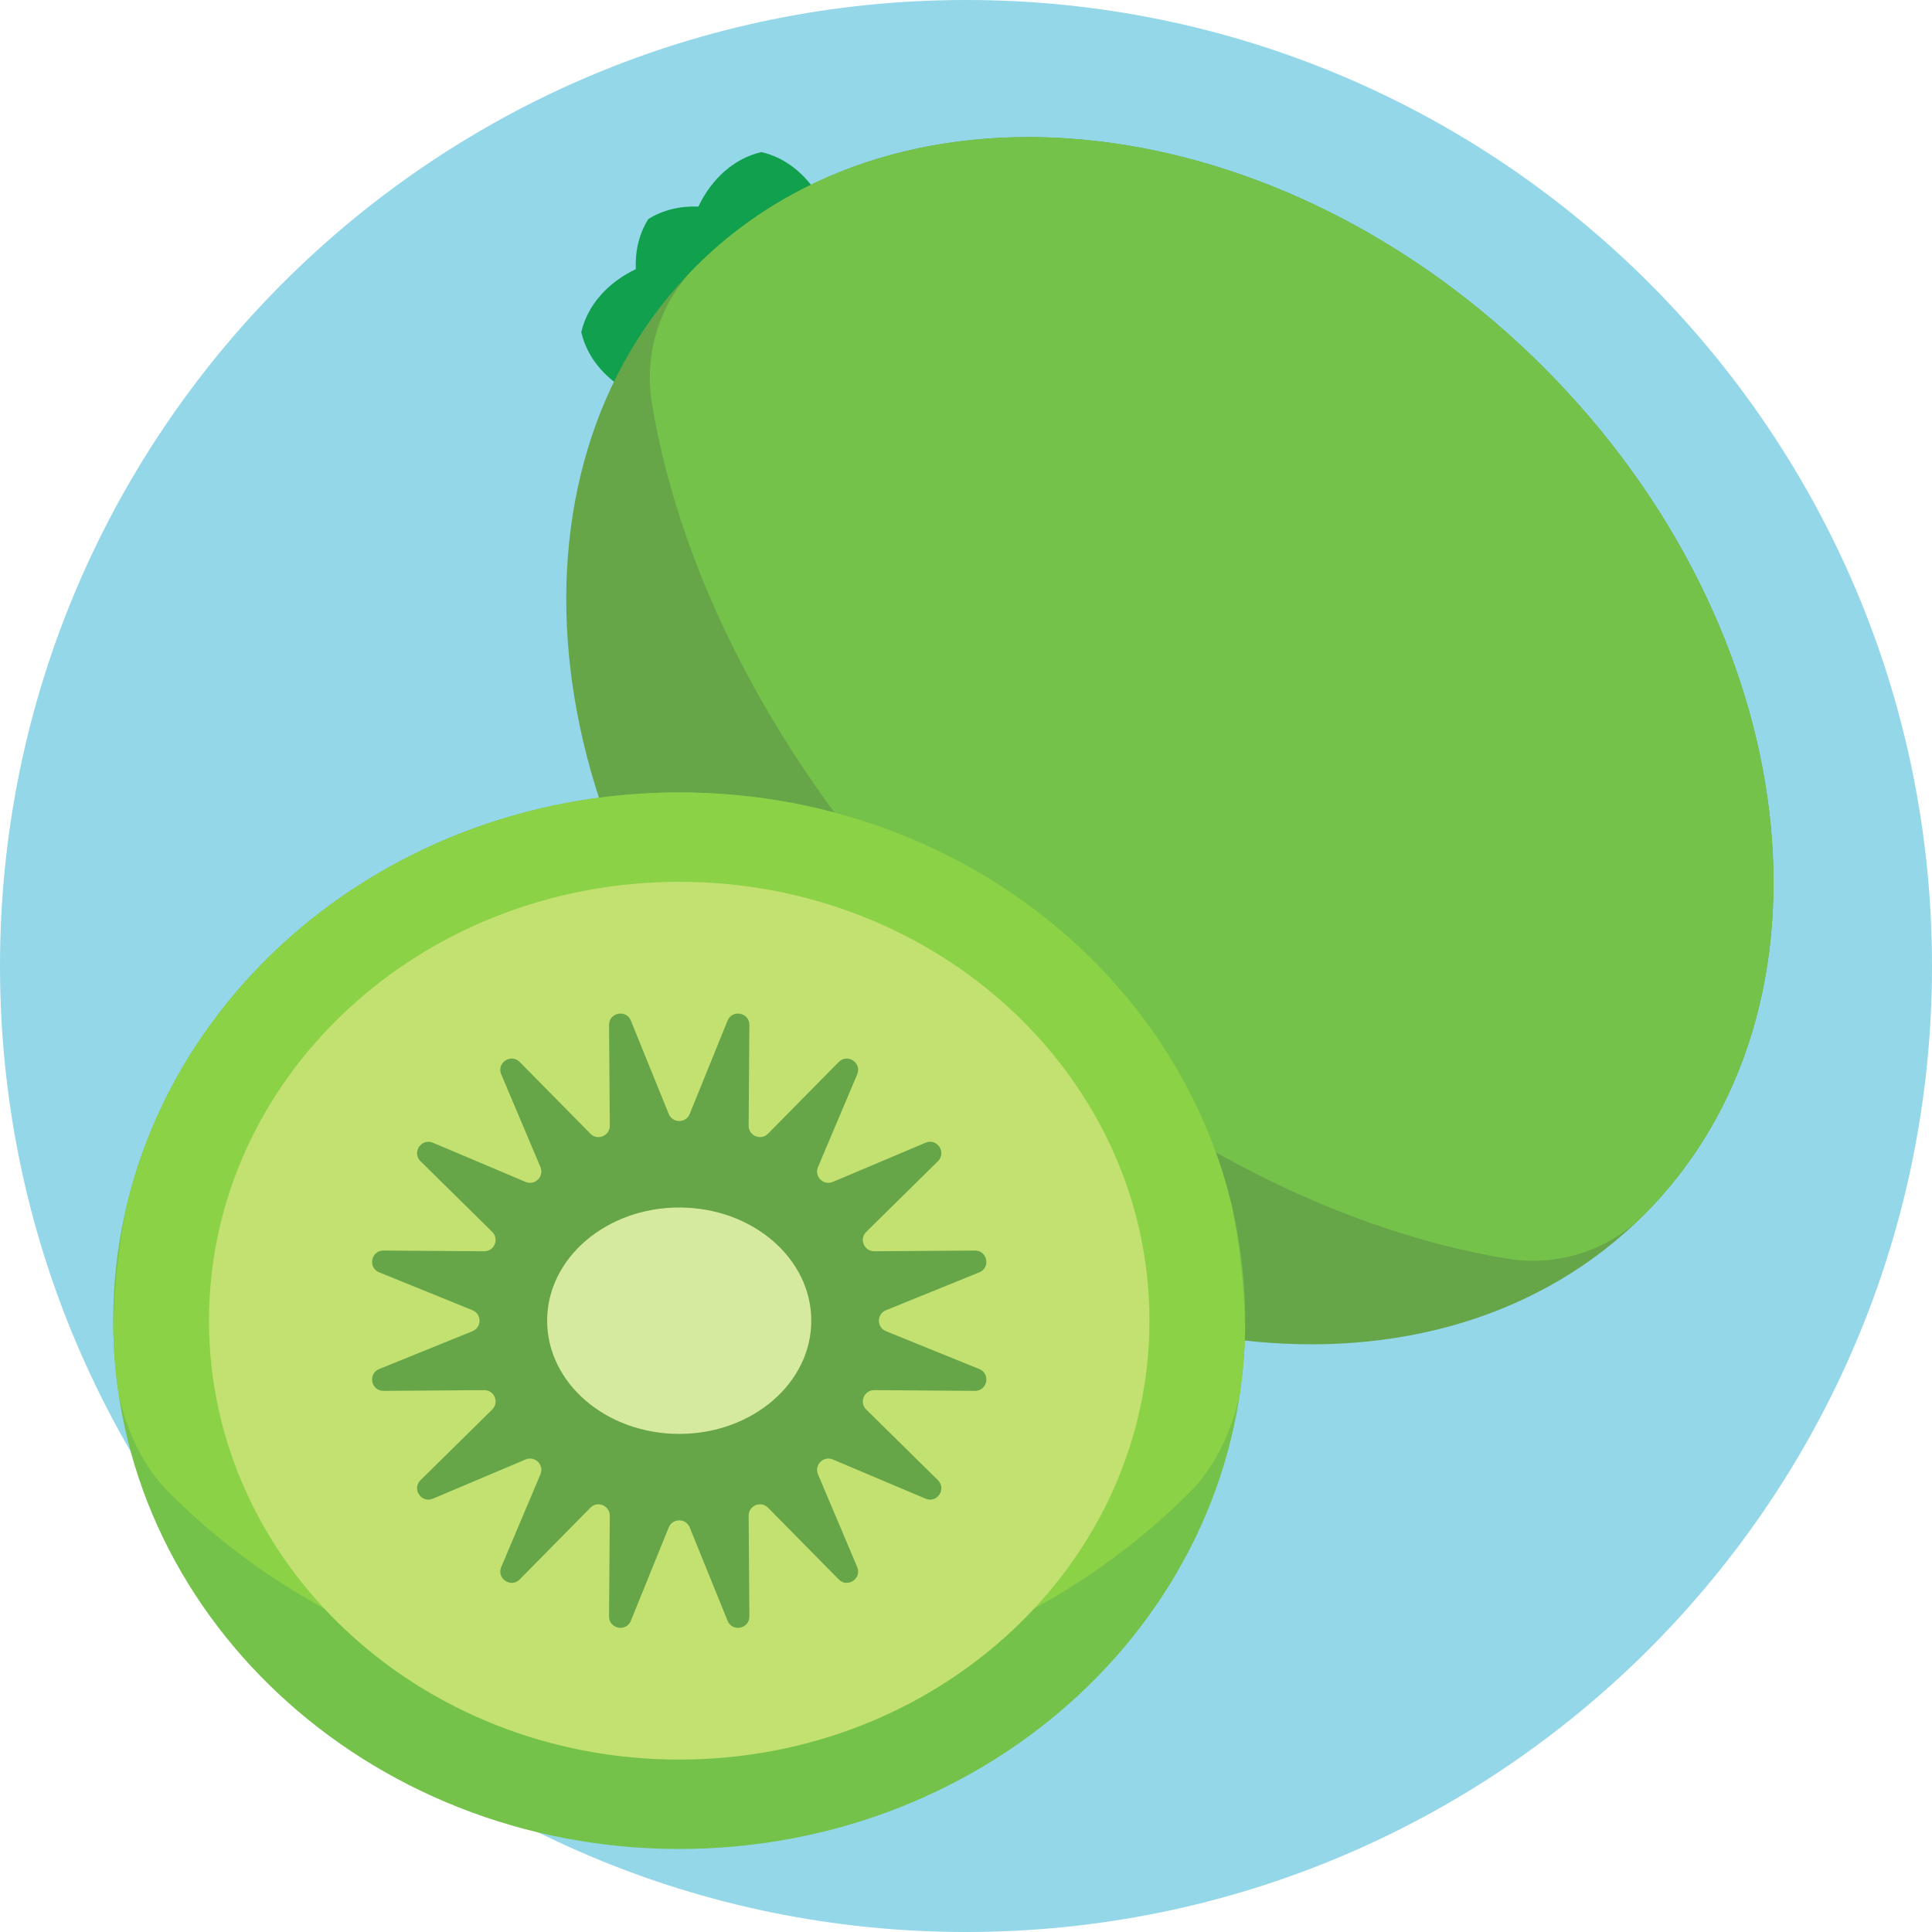<svg height="512pt" viewBox="0 0 512 512" width="512pt" xmlns="http://www.w3.org/2000/svg"><path d="m512 256c0 141.387-114.613 256-256 256s-256-114.613-256-256 114.613-256 256-256 256 114.613 256 256zm0 0" fill="#94d7e8"/><path d="m213.504 99.762c-3.508 2.207-7.633 3.289-11.949 3.328-5.02 3.094-11.25 4.941-18.023 4.941-14.684 0-26.898-8.621-29.484-20 1.621-7.133 7.023-13.176 14.445-16.699-.195-4.797.879-9.406 3.312-13.27 3.863-2.434 8.473-3.508 13.27-3.312 3.523-7.422 9.566-12.824 16.699-14.445 11.379 2.586 20 14.801 20 29.484 0 6.773-1.848 13.004-4.941 18.023-.039 4.32-1.121 8.441-3.328 11.949zm0 0" fill="#10a04e"/><path d="m435.68 321.938c-54.672 54.676-155.246 42.742-224.641-26.652-69.395-69.391-81.324-169.969-26.652-224.641 54.676-54.672 155.25-42.742 224.641 26.652 69.395 69.395 81.328 169.969 26.652 224.641zm0 0" fill="#66a548"/><path d="m435.68 321.938c-.051.055-.102.105-.152.156-9.438 9.398-22.914 13.633-36.059 11.469-48-7.898-101.027-35.727-146.004-80.703-44.973-44.973-72.801-98.004-80.703-146.004-2.16-13.145 2.07-26.621 11.469-36.055l.156-.156c54.672-54.672 155.25-42.742 224.641 26.652 69.395 69.395 81.328 169.969 26.652 224.641zm0 0" fill="#75c24b"/><path d="m330 350c0 77.32-67.156 140-150 140s-150-62.68-150-140 67.156-140 150-140 150 62.68 150 140zm0 0" fill="#75c24b"/><path d="m329.965 352.496c-.105 5.707-.578 11.328-1.398 16.848-2.191 10.391-6.816 19.633-13.242 26.086-33.367 33.512-81.633 54.57-135.324 54.57s-101.957-21.062-135.324-54.57c-6.426-6.457-11.051-15.699-13.246-26.09-.816-5.52-1.289-11.137-1.398-16.844.18-11.133 1.355-22 3.434-32.496 14.715-62.902 74.727-110 146.535-110s131.82 47.098 146.535 110.004c2.078 10.492 3.254 21.359 3.43 32.492zm0 0" fill="#8cd246"/><path d="m304.613 350c0 64.234-55.789 116.309-124.613 116.309s-124.613-52.074-124.613-116.309 55.789-116.309 124.613-116.309 124.613 52.074 124.613 116.309zm0 0" fill="#c3e171"/><path d="m182.781 295.207 10.031-24.723c1.242-3.066 5.805-2.16 5.781 1.148l-.195 26.684c-.016 2.691 3.246 4.043 5.137 2.125l18.734-19c2.32-2.355 6.184.227 4.898 3.273l-10.391 24.574c-1.047 2.484 1.453 4.98 3.934 3.934l24.574-10.391c3.047-1.285 5.629 2.578 3.277 4.902l-19.004 18.73c-1.918 1.891-.566 5.156 2.129 5.137l26.68-.195c3.309-.023 4.215 4.539 1.152 5.781l-24.727 10.035c-2.496 1.012-2.496 4.547 0 5.559l24.727 10.031c3.062 1.246 2.156 5.805-1.152 5.781l-26.68-.191c-2.695-.02-4.047 3.246-2.129 5.137l19.004 18.73c2.352 2.32-.23 6.188-3.277 4.898l-24.574-10.387c-2.48-1.051-4.98 1.449-3.934 3.93l10.391 24.578c1.289 3.047-2.578 5.629-4.898 3.273l-18.734-19.004c-1.891-1.918-5.152-.566-5.137 2.129l.195 26.68c.023 3.309-4.535 4.215-5.781 1.152l-10.031-24.727c-1.016-2.496-4.547-2.496-5.562 0l-10.031 24.727c-1.242 3.062-5.805 2.156-5.781-1.152l.195-26.68c.016-2.695-3.246-4.047-5.137-2.129l-18.734 19.004c-2.32 2.355-6.184-.227-4.898-3.273l10.391-24.578c1.047-2.48-1.453-4.98-3.934-3.93l-24.574 10.387c-3.047 1.289-5.629-2.578-3.277-4.898l19.004-18.73c1.918-1.891.566-5.156-2.129-5.137l-26.68.191c-3.309.023-4.215-4.535-1.152-5.781l24.727-10.031c2.496-1.012 2.496-4.547 0-5.559l-24.727-10.035c-3.062-1.242-2.156-5.805 1.152-5.781l26.68.195c2.695.02 4.047-3.246 2.129-5.137l-19.004-18.73c-2.352-2.324.23-6.188 3.277-4.902l24.574 10.391c2.48 1.047 4.98-1.449 3.934-3.934l-10.391-24.574c-1.289-3.047 2.578-5.629 4.898-3.273l18.734 19c1.891 1.918 5.152.566 5.137-2.125l-.195-26.684c-.023-3.309 4.535-4.215 5.781-1.148l10.031 24.723c1.016 2.496 4.547 2.496 5.562 0zm0 0" fill="#66a548"/><path d="m215 350c0 16.57-15.672 30-35 30s-35-13.43-35-30 15.672-30 35-30 35 13.43 35 30zm0 0" fill="#d6ea9f"/></svg>
